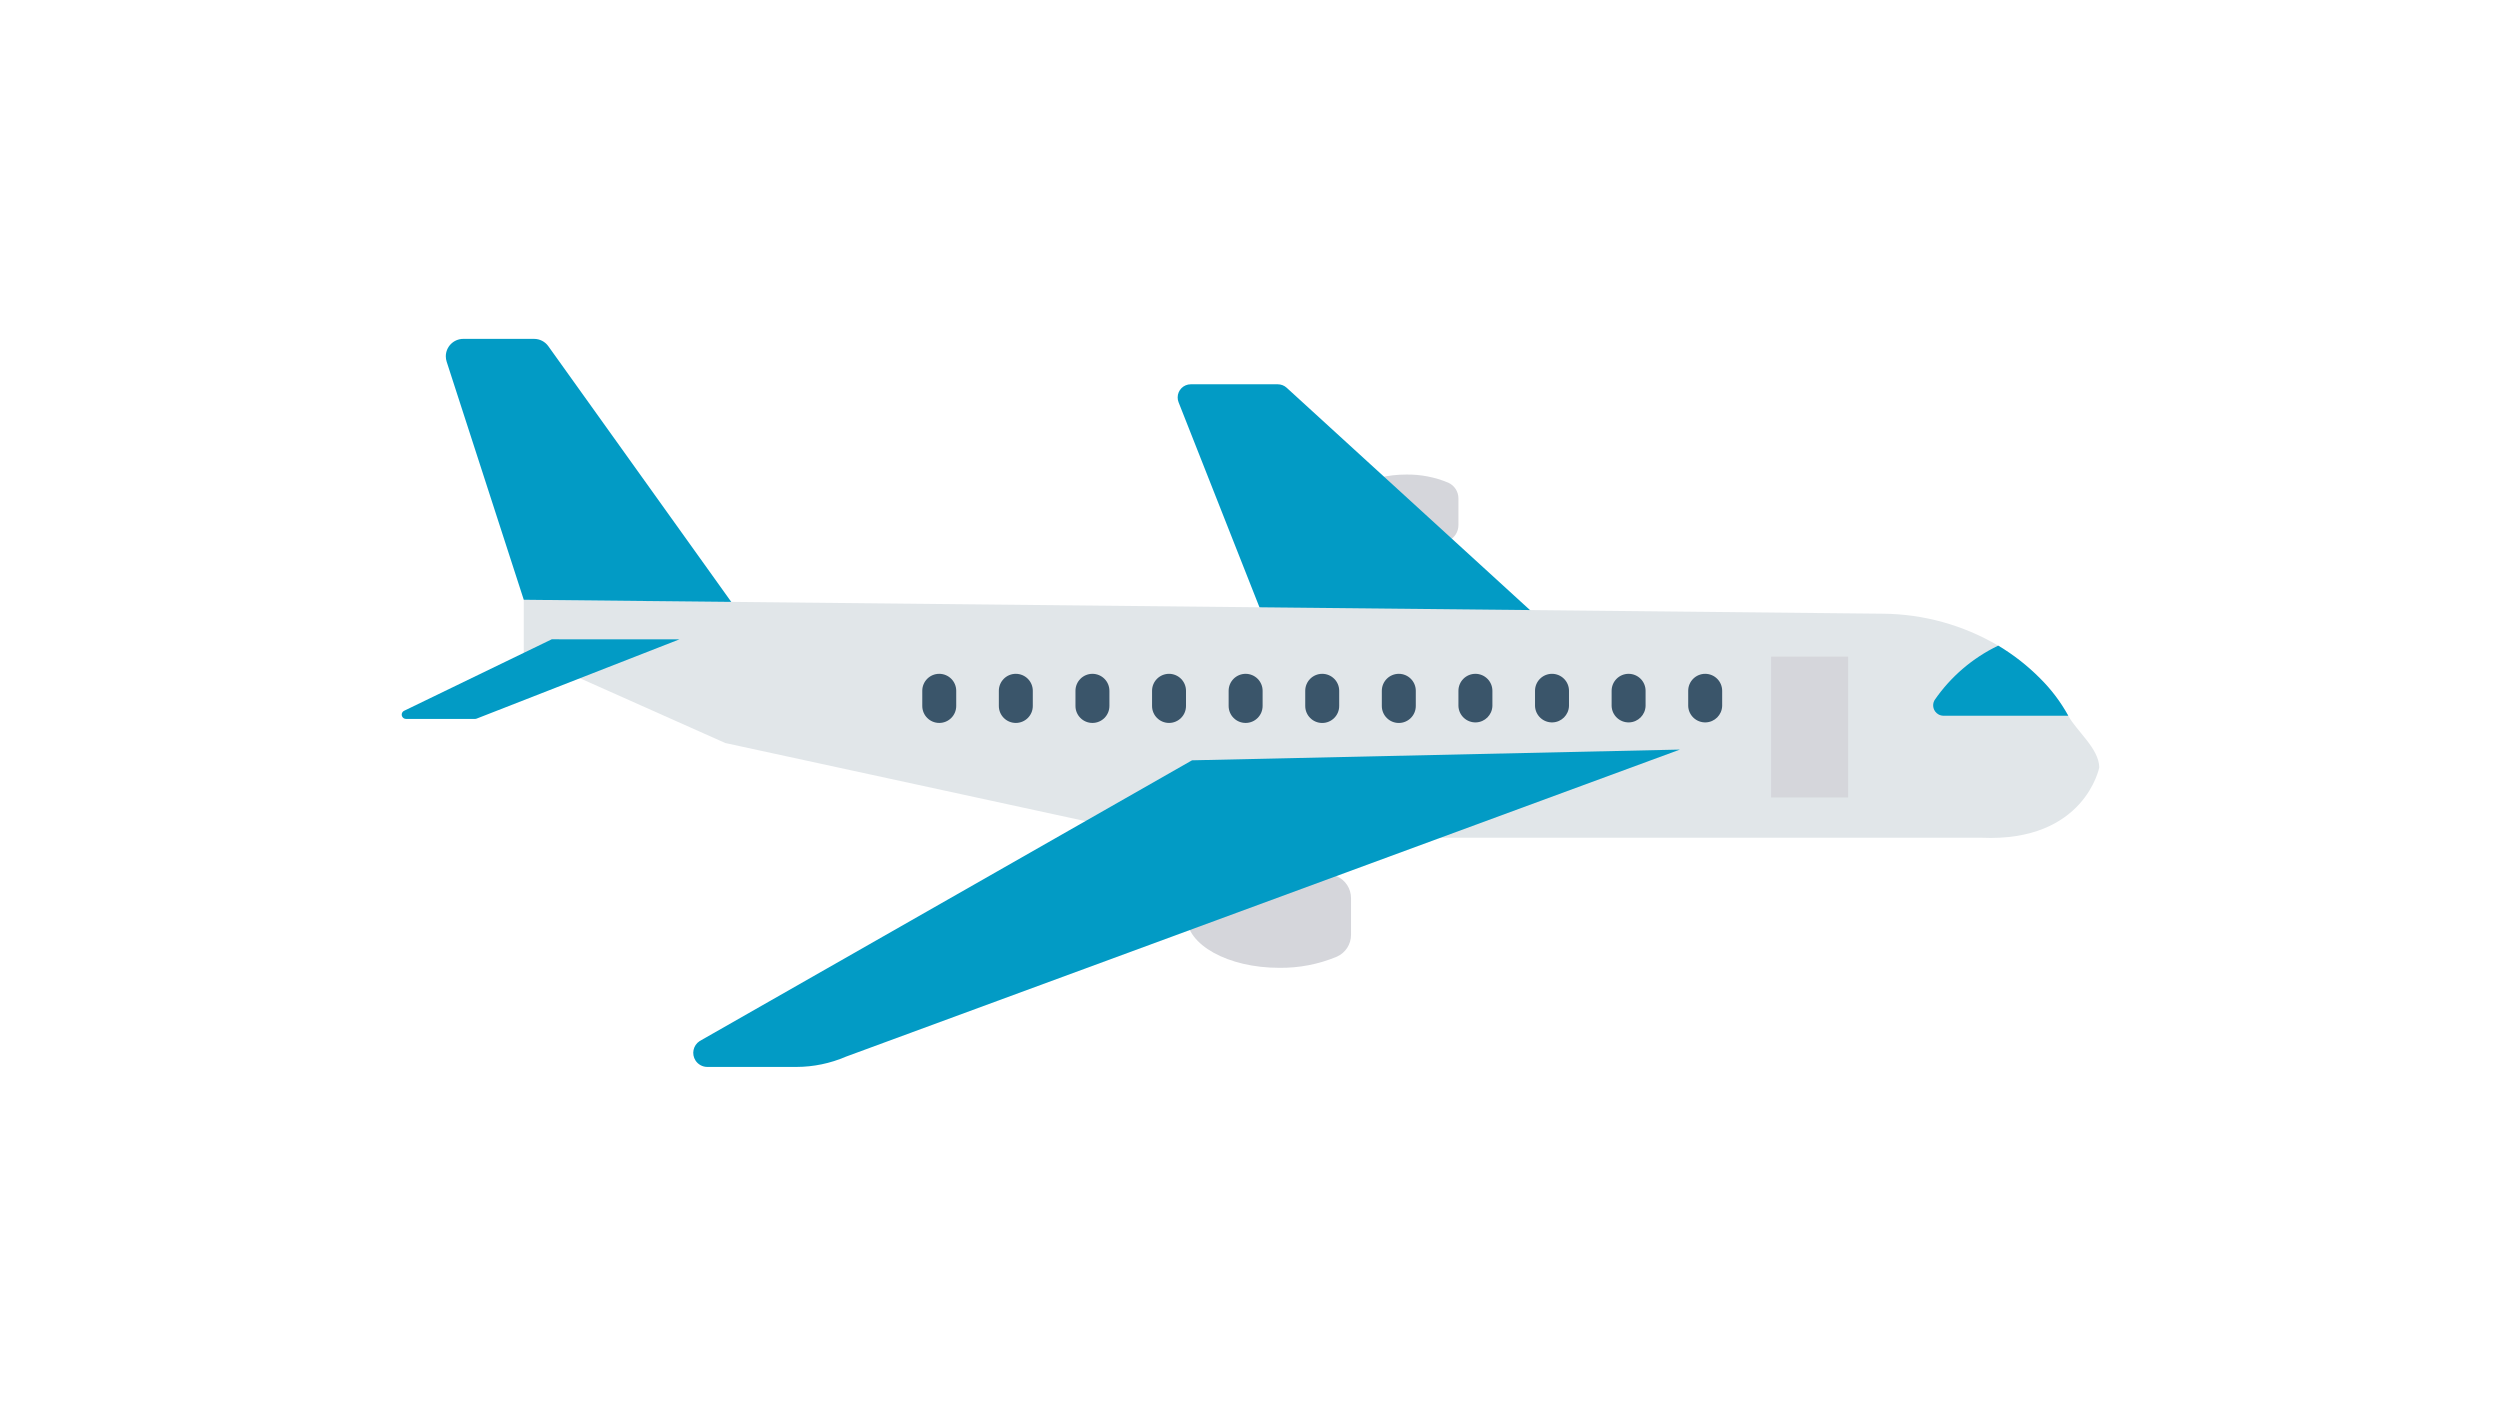 <svg xmlns="http://www.w3.org/2000/svg" xmlns:xlink="http://www.w3.org/1999/xlink" width="1920" zoomAndPan="magnify" viewBox="0 0 1440 810" height="1080" preserveAspectRatio="xMidYMid meet" version="1.0"><defs><clipPath id="id1"><path d="M 301 345 L 1209.535 345 L 1209.535 483 L 301 483 Z M 301 345 " clip-rule="nonzero"/></clipPath><clipPath id="id2"><path d="M 399 431 L 968 431 L 968 614.5 L 399 614.5 Z M 399 431 " clip-rule="nonzero"/></clipPath><clipPath id="id3"><path d="M 256 195.25 L 422 195.25 L 422 347 L 256 347 Z M 256 195.25 " clip-rule="nonzero"/></clipPath></defs><path fill="#d5d6db" d="M 770.031 504.746 C 759.527 500.352 748.227 498.168 736.828 498.316 C 707.367 498.316 683.465 511.562 683.465 527.898 C 683.465 544.227 707.367 557.465 736.828 557.465 C 748.227 557.613 759.516 555.426 770.031 551.043 C 774.992 548.848 778.188 543.93 778.188 538.504 L 778.188 517.285 C 778.195 511.859 774.992 506.941 770.031 504.746 Z M 770.031 504.746 " fill-opacity="1" fill-rule="nonzero"/><path fill="#d5d6db" d="M 834.145 278.004 C 826.527 274.824 818.332 273.23 810.074 273.34 C 788.711 273.34 771.375 282.941 771.375 294.777 C 771.375 306.613 788.711 316.211 810.074 316.211 C 818.332 316.32 826.527 314.73 834.145 311.551 C 837.738 309.961 840.055 306.395 840.055 302.457 L 840.055 287.094 C 840.066 283.16 837.746 279.594 834.145 278.004 Z M 834.145 278.004 " fill-opacity="1" fill-rule="nonzero"/><path fill="#029bc5" d="M 741.117 223.336 C 739.715 222.055 737.883 221.348 735.984 221.348 L 685.922 221.348 C 681.734 221.34 678.332 224.719 678.332 228.902 C 678.324 229.867 678.512 230.82 678.859 231.703 L 732.711 368.203 L 899.656 368.203 Z M 741.117 223.336 " fill-opacity="1" fill-rule="nonzero"/><g clip-path="url(#id1)"><path fill="#e1e6e9" d="M 1141.477 482.547 L 669.34 482.547 L 417.789 427.988 L 301.691 376.246 L 301.691 345.469 L 1084.582 353.496 C 1107.938 353.688 1130.836 360.027 1150.957 371.891 C 1159.738 377.129 1167.828 383.457 1175.039 390.715 C 1181.465 397.082 1186.945 404.348 1191.309 412.266 C 1196.156 421.172 1208.945 431.098 1209.184 441.98 C 1209.203 441.98 1200.891 485.109 1141.477 482.547 Z M 1141.477 482.547 " fill-opacity="1" fill-rule="nonzero"/></g><g clip-path="url(#id2)"><path fill="#029bc5" d="M 686.609 437.938 L 403 599.66 C 399.25 602.094 398.184 607.113 400.621 610.867 C 402.125 613.164 404.68 614.555 407.426 614.555 L 458.652 614.555 C 468.496 614.543 478.246 612.527 487.297 608.621 L 967.641 431.754 Z M 686.609 437.938 " fill-opacity="1" fill-rule="nonzero"/></g><g clip-path="url(#id3)"><path fill="#029bc5" d="M 315.828 199.406 C 313.938 196.762 310.895 195.195 307.641 195.195 L 266.852 195.195 C 261.301 195.195 256.793 199.695 256.785 205.238 C 256.785 206.305 256.953 207.348 257.281 208.352 L 301.691 345.469 L 421.211 346.699 Z M 315.828 199.406 " fill-opacity="1" fill-rule="nonzero"/></g><path fill="#029bc5" d="M 317.805 368.234 L 232.812 409.387 C 231.578 409.973 231.043 411.441 231.629 412.676 C 232.047 413.57 232.953 414.125 233.938 414.098 L 273.625 414.098 C 273.934 414.098 274.238 414.035 274.527 413.926 L 391.344 368.266 Z M 317.805 368.234 " fill-opacity="1" fill-rule="nonzero"/><path fill="#029bc5" d="M 1175.059 390.715 C 1167.848 383.457 1159.758 377.129 1150.977 371.883 C 1136.207 378.977 1123.555 389.809 1114.285 403.305 C 1112.641 406.176 1113.648 409.832 1116.523 411.473 C 1117.418 411.988 1118.43 412.258 1119.457 412.266 L 1191.332 412.266 C 1186.965 404.336 1181.484 397.082 1175.059 390.715 Z M 1175.059 390.715 " fill-opacity="1" fill-rule="nonzero"/><path fill="#d5d6db" d="M 1020.16 459.34 L 1064.531 459.34 L 1064.531 378.211 L 1020.16 378.211 Z M 1020.16 459.34 " fill-opacity="1" fill-rule="nonzero"/><path fill="#3a556a" d="M 982.191 388.121 C 976.793 388.121 972.406 392.5 972.406 397.906 L 972.406 406.652 C 972.582 412.059 977.121 416.281 982.52 416.102 C 987.664 415.926 991.801 411.801 991.969 406.652 L 991.969 397.906 C 991.969 392.5 987.594 388.129 982.191 388.121 Z M 982.191 388.121 " fill-opacity="1" fill-rule="nonzero"/><path fill="#3a556a" d="M 938.078 388.121 C 932.668 388.121 928.293 392.5 928.293 397.906 L 928.293 406.652 C 928.469 412.059 932.996 416.281 938.406 416.102 C 943.551 415.926 947.676 411.801 947.855 406.652 L 947.855 397.906 C 947.855 392.5 943.48 388.129 938.078 388.121 Z M 938.078 388.121 " fill-opacity="1" fill-rule="nonzero"/><path fill="#3a556a" d="M 893.945 388.121 C 888.543 388.129 884.168 392.5 884.168 397.906 L 884.168 406.652 C 884.348 412.059 888.883 416.281 894.285 416.102 C 899.438 415.926 903.562 411.801 903.742 406.652 L 903.742 397.906 C 903.742 392.5 899.355 388.121 893.945 388.121 Z M 893.945 388.121 " fill-opacity="1" fill-rule="nonzero"/><path fill="#3a556a" d="M 849.832 388.121 C 844.43 388.129 840.055 392.5 840.055 397.906 L 840.055 406.652 C 840.234 412.059 844.758 416.281 850.172 416.102 C 855.312 415.926 859.449 411.801 859.621 406.652 L 859.621 397.906 C 859.621 392.5 855.234 388.121 849.832 388.121 Z M 849.832 388.121 " fill-opacity="1" fill-rule="nonzero"/><path fill="#3a556a" d="M 805.707 388.121 C 800.309 388.129 795.93 392.5 795.93 397.906 L 795.93 406.652 C 795.93 412.051 800.309 416.43 805.707 416.43 C 811.109 416.43 815.496 412.051 815.496 406.652 L 815.496 397.906 C 815.496 392.512 811.129 388.129 805.73 388.121 C 805.719 388.121 805.719 388.121 805.707 388.121 Z M 805.707 388.121 " fill-opacity="1" fill-rule="nonzero"/><path fill="#3a556a" d="M 761.594 388.121 C 756.195 388.129 751.816 392.5 751.816 397.906 L 751.816 406.652 C 751.816 412.051 756.195 416.43 761.594 416.43 C 766.996 416.43 771.375 412.051 771.375 406.652 L 771.375 397.906 C 771.383 392.512 767.008 388.129 761.605 388.121 Z M 761.594 388.121 " fill-opacity="1" fill-rule="nonzero"/><path fill="#3a556a" d="M 717.48 388.121 C 712.07 388.129 707.695 392.5 707.695 397.906 L 707.695 406.652 C 707.703 412.051 712.09 416.422 717.492 416.41 C 722.883 416.41 727.25 412.039 727.262 406.652 L 727.262 397.906 C 727.262 392.5 722.883 388.129 717.48 388.121 Z M 717.48 388.121 " fill-opacity="1" fill-rule="nonzero"/><path fill="#3a556a" d="M 673.359 388.121 C 667.957 388.129 663.582 392.5 663.582 397.906 L 663.582 406.652 C 663.59 412.051 667.977 416.422 673.367 416.41 C 678.762 416.41 683.137 412.039 683.137 406.652 L 683.137 397.906 C 683.137 392.5 678.762 388.129 673.359 388.121 Z M 673.359 388.121 " fill-opacity="1" fill-rule="nonzero"/><path fill="#3a556a" d="M 629.246 388.121 C 623.844 388.129 619.469 392.5 619.469 397.906 L 619.469 406.652 C 619.469 412.051 623.855 416.422 629.254 416.41 C 634.648 416.41 639.012 412.039 639.023 406.652 L 639.023 397.906 C 639.023 392.5 634.648 388.129 629.246 388.121 Z M 629.246 388.121 " fill-opacity="1" fill-rule="nonzero"/><path fill="#3a556a" d="M 585.113 388.121 C 579.711 388.121 575.336 392.492 575.336 397.887 L 575.336 406.652 C 575.344 412.051 579.73 416.422 585.121 416.41 C 590.512 416.41 594.891 412.039 594.891 406.652 L 594.891 397.906 C 594.891 392.5 590.523 388.129 585.113 388.121 Z M 585.113 388.121 " fill-opacity="1" fill-rule="nonzero"/><path fill="#3a556a" d="M 541.008 388.121 C 535.609 388.121 531.23 392.492 531.23 397.887 L 531.23 406.652 C 531.242 412.051 535.629 416.422 541.02 416.41 C 546.41 416.41 550.777 412.039 550.785 406.652 L 550.785 397.906 C 550.785 392.5 546.41 388.129 541.008 388.121 Z M 541.008 388.121 " fill-opacity="1" fill-rule="nonzero"/></svg>